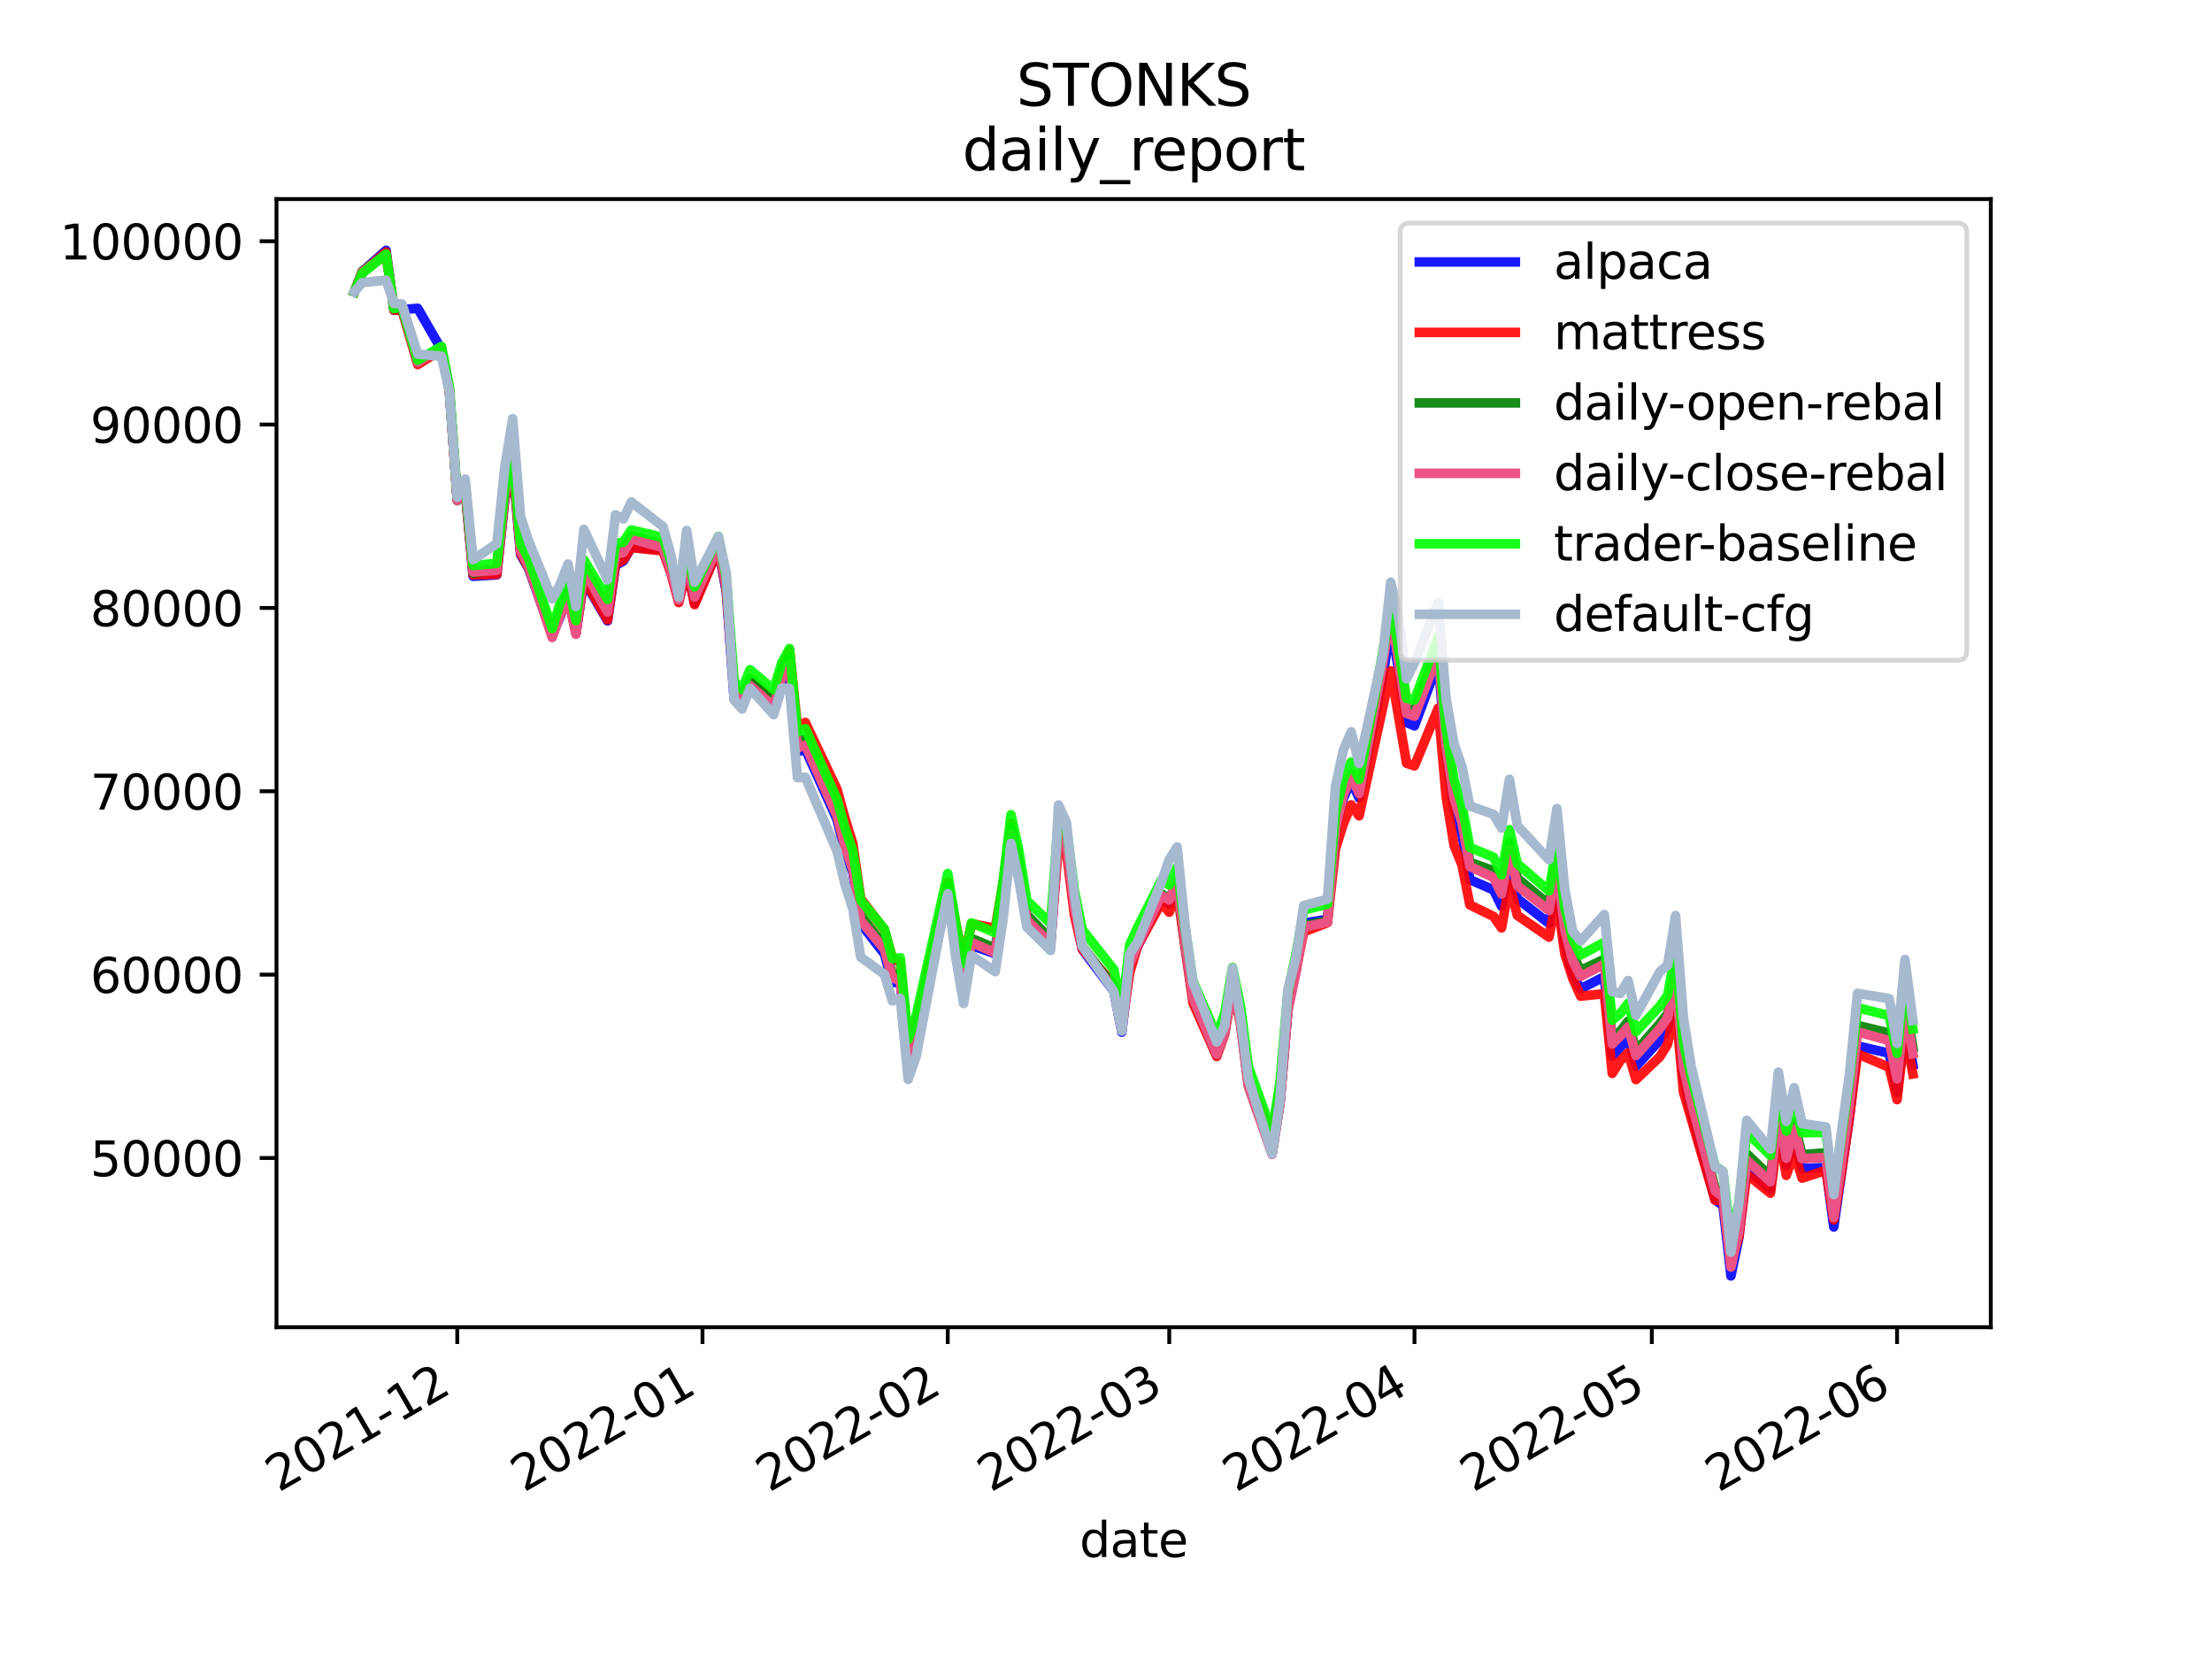 <?xml version="1.0" encoding="utf-8" standalone="no"?>
<!DOCTYPE svg PUBLIC "-//W3C//DTD SVG 1.1//EN"
  "http://www.w3.org/Graphics/SVG/1.1/DTD/svg11.dtd">
<svg height="345.6pt" version="1.1" viewBox="0 0 460.8 345.6" width="460.8pt" xmlns="http://www.w3.org/2000/svg" xmlns:xlink="http://www.w3.org/1999/xlink">
 <defs>
  <style type="text/css">*{stroke-linecap:butt;stroke-linejoin:round;}</style>
 </defs>
 <g id="figure_1">
  <g id="patch_1">
   <path d="M 0 345.6 
L 460.8 345.6 
L 460.8 0 
L 0 0 
z
" style="fill:#ffffff;"/>
  </g>
  <g id="axes_1">
   <g id="patch_2">
    <path d="M 57.6 276.48 
L 414.72 276.48 
L 414.72 41.472 
L 57.6 41.472 
z
" style="fill:#ffffff;"/>
   </g>
   <g id="matplotlib.axis_1">
    <g id="xtick_1">
     <g id="line2d_1">
      <defs>
       <path d="M 0 0 
L 0 3.5 
" id="mf7861bdcb6" style="stroke:#000000;stroke-width:0.8;"/>
      </defs>
      <g>
       <use style="stroke:#000000;stroke-width:0.8;" x="95.257" xlink:href="#mf7861bdcb6" y="276.48"/>
      </g>
     </g>
     <g id="text_1">
      <!-- 2021-12 -->
      <g transform="translate(58.032 310.952)rotate(-30)scale(0.1 -0.1)">
       <defs>
        <path d="M 1228 531 
L 3431 531 
L 3431 0 
L 469 0 
L 469 531 
Q 828 903 1448 1529 
Q 2069 2156 2228 2338 
Q 2531 2678 2651 2914 
Q 2772 3150 2772 3378 
Q 2772 3750 2511 3984 
Q 2250 4219 1831 4219 
Q 1534 4219 1204 4116 
Q 875 4013 500 3803 
L 500 4441 
Q 881 4594 1212 4672 
Q 1544 4750 1819 4750 
Q 2544 4750 2975 4387 
Q 3406 4025 3406 3419 
Q 3406 3131 3298 2873 
Q 3191 2616 2906 2266 
Q 2828 2175 2409 1742 
Q 1991 1309 1228 531 
z
" id="DejaVuSans-32" transform="scale(0.016)"/>
        <path d="M 2034 4250 
Q 1547 4250 1301 3770 
Q 1056 3291 1056 2328 
Q 1056 1369 1301 889 
Q 1547 409 2034 409 
Q 2525 409 2770 889 
Q 3016 1369 3016 2328 
Q 3016 3291 2770 3770 
Q 2525 4250 2034 4250 
z
M 2034 4750 
Q 2819 4750 3233 4129 
Q 3647 3509 3647 2328 
Q 3647 1150 3233 529 
Q 2819 -91 2034 -91 
Q 1250 -91 836 529 
Q 422 1150 422 2328 
Q 422 3509 836 4129 
Q 1250 4750 2034 4750 
z
" id="DejaVuSans-30" transform="scale(0.016)"/>
        <path d="M 794 531 
L 1825 531 
L 1825 4091 
L 703 3866 
L 703 4441 
L 1819 4666 
L 2450 4666 
L 2450 531 
L 3481 531 
L 3481 0 
L 794 0 
L 794 531 
z
" id="DejaVuSans-31" transform="scale(0.016)"/>
        <path d="M 313 2009 
L 1997 2009 
L 1997 1497 
L 313 1497 
L 313 2009 
z
" id="DejaVuSans-2d" transform="scale(0.016)"/>
       </defs>
       <use xlink:href="#DejaVuSans-32"/>
       <use x="63.623" xlink:href="#DejaVuSans-30"/>
       <use x="127.246" xlink:href="#DejaVuSans-32"/>
       <use x="190.869" xlink:href="#DejaVuSans-31"/>
       <use x="254.492" xlink:href="#DejaVuSans-2d"/>
       <use x="290.576" xlink:href="#DejaVuSans-31"/>
       <use x="354.199" xlink:href="#DejaVuSans-32"/>
      </g>
     </g>
    </g>
    <g id="xtick_2">
     <g id="line2d_2">
      <g>
       <use style="stroke:#000000;stroke-width:0.8;" x="146.344" xlink:href="#mf7861bdcb6" y="276.48"/>
      </g>
     </g>
     <g id="text_2">
      <!-- 2022-01 -->
      <g transform="translate(109.12 310.952)rotate(-30)scale(0.1 -0.1)">
       <use xlink:href="#DejaVuSans-32"/>
       <use x="63.623" xlink:href="#DejaVuSans-30"/>
       <use x="127.246" xlink:href="#DejaVuSans-32"/>
       <use x="190.869" xlink:href="#DejaVuSans-32"/>
       <use x="254.492" xlink:href="#DejaVuSans-2d"/>
       <use x="290.576" xlink:href="#DejaVuSans-30"/>
       <use x="354.199" xlink:href="#DejaVuSans-31"/>
      </g>
     </g>
    </g>
    <g id="xtick_3">
     <g id="line2d_3">
      <g>
       <use style="stroke:#000000;stroke-width:0.8;" x="197.432" xlink:href="#mf7861bdcb6" y="276.48"/>
      </g>
     </g>
     <g id="text_3">
      <!-- 2022-02 -->
      <g transform="translate(160.207 310.952)rotate(-30)scale(0.1 -0.1)">
       <use xlink:href="#DejaVuSans-32"/>
       <use x="63.623" xlink:href="#DejaVuSans-30"/>
       <use x="127.246" xlink:href="#DejaVuSans-32"/>
       <use x="190.869" xlink:href="#DejaVuSans-32"/>
       <use x="254.492" xlink:href="#DejaVuSans-2d"/>
       <use x="290.576" xlink:href="#DejaVuSans-30"/>
       <use x="354.199" xlink:href="#DejaVuSans-32"/>
      </g>
     </g>
    </g>
    <g id="xtick_4">
     <g id="line2d_4">
      <g>
       <use style="stroke:#000000;stroke-width:0.8;" x="243.576" xlink:href="#mf7861bdcb6" y="276.48"/>
      </g>
     </g>
     <g id="text_4">
      <!-- 2022-03 -->
      <g transform="translate(206.351 310.952)rotate(-30)scale(0.1 -0.1)">
       <defs>
        <path d="M 2597 2516 
Q 3050 2419 3304 2112 
Q 3559 1806 3559 1356 
Q 3559 666 3084 287 
Q 2609 -91 1734 -91 
Q 1441 -91 1130 -33 
Q 819 25 488 141 
L 488 750 
Q 750 597 1062 519 
Q 1375 441 1716 441 
Q 2309 441 2620 675 
Q 2931 909 2931 1356 
Q 2931 1769 2642 2001 
Q 2353 2234 1838 2234 
L 1294 2234 
L 1294 2753 
L 1863 2753 
Q 2328 2753 2575 2939 
Q 2822 3125 2822 3475 
Q 2822 3834 2567 4026 
Q 2313 4219 1838 4219 
Q 1578 4219 1281 4162 
Q 984 4106 628 3988 
L 628 4550 
Q 988 4650 1302 4700 
Q 1616 4750 1894 4750 
Q 2613 4750 3031 4423 
Q 3450 4097 3450 3541 
Q 3450 3153 3228 2886 
Q 3006 2619 2597 2516 
z
" id="DejaVuSans-33" transform="scale(0.016)"/>
       </defs>
       <use xlink:href="#DejaVuSans-32"/>
       <use x="63.623" xlink:href="#DejaVuSans-30"/>
       <use x="127.246" xlink:href="#DejaVuSans-32"/>
       <use x="190.869" xlink:href="#DejaVuSans-32"/>
       <use x="254.492" xlink:href="#DejaVuSans-2d"/>
       <use x="290.576" xlink:href="#DejaVuSans-30"/>
       <use x="354.199" xlink:href="#DejaVuSans-33"/>
      </g>
     </g>
    </g>
    <g id="xtick_5">
     <g id="line2d_5">
      <g>
       <use style="stroke:#000000;stroke-width:0.8;" x="294.664" xlink:href="#mf7861bdcb6" y="276.48"/>
      </g>
     </g>
     <g id="text_5">
      <!-- 2022-04 -->
      <g transform="translate(257.439 310.952)rotate(-30)scale(0.1 -0.1)">
       <defs>
        <path d="M 2419 4116 
L 825 1625 
L 2419 1625 
L 2419 4116 
z
M 2253 4666 
L 3047 4666 
L 3047 1625 
L 3713 1625 
L 3713 1100 
L 3047 1100 
L 3047 0 
L 2419 0 
L 2419 1100 
L 313 1100 
L 313 1709 
L 2253 4666 
z
" id="DejaVuSans-34" transform="scale(0.016)"/>
       </defs>
       <use xlink:href="#DejaVuSans-32"/>
       <use x="63.623" xlink:href="#DejaVuSans-30"/>
       <use x="127.246" xlink:href="#DejaVuSans-32"/>
       <use x="190.869" xlink:href="#DejaVuSans-32"/>
       <use x="254.492" xlink:href="#DejaVuSans-2d"/>
       <use x="290.576" xlink:href="#DejaVuSans-30"/>
       <use x="354.199" xlink:href="#DejaVuSans-34"/>
      </g>
     </g>
    </g>
    <g id="xtick_6">
     <g id="line2d_6">
      <g>
       <use style="stroke:#000000;stroke-width:0.8;" x="344.104" xlink:href="#mf7861bdcb6" y="276.48"/>
      </g>
     </g>
     <g id="text_6">
      <!-- 2022-05 -->
      <g transform="translate(306.879 310.952)rotate(-30)scale(0.1 -0.1)">
       <defs>
        <path d="M 691 4666 
L 3169 4666 
L 3169 4134 
L 1269 4134 
L 1269 2991 
Q 1406 3038 1543 3061 
Q 1681 3084 1819 3084 
Q 2600 3084 3056 2656 
Q 3513 2228 3513 1497 
Q 3513 744 3044 326 
Q 2575 -91 1722 -91 
Q 1428 -91 1123 -41 
Q 819 9 494 109 
L 494 744 
Q 775 591 1075 516 
Q 1375 441 1709 441 
Q 2250 441 2565 725 
Q 2881 1009 2881 1497 
Q 2881 1984 2565 2268 
Q 2250 2553 1709 2553 
Q 1456 2553 1204 2497 
Q 953 2441 691 2322 
L 691 4666 
z
" id="DejaVuSans-35" transform="scale(0.016)"/>
       </defs>
       <use xlink:href="#DejaVuSans-32"/>
       <use x="63.623" xlink:href="#DejaVuSans-30"/>
       <use x="127.246" xlink:href="#DejaVuSans-32"/>
       <use x="190.869" xlink:href="#DejaVuSans-32"/>
       <use x="254.492" xlink:href="#DejaVuSans-2d"/>
       <use x="290.576" xlink:href="#DejaVuSans-30"/>
       <use x="354.199" xlink:href="#DejaVuSans-35"/>
      </g>
     </g>
    </g>
    <g id="xtick_7">
     <g id="line2d_7">
      <g>
       <use style="stroke:#000000;stroke-width:0.8;" x="395.191" xlink:href="#mf7861bdcb6" y="276.48"/>
      </g>
     </g>
     <g id="text_7">
      <!-- 2022-06 -->
      <g transform="translate(357.966 310.952)rotate(-30)scale(0.1 -0.1)">
       <defs>
        <path d="M 2113 2584 
Q 1688 2584 1439 2293 
Q 1191 2003 1191 1497 
Q 1191 994 1439 701 
Q 1688 409 2113 409 
Q 2538 409 2786 701 
Q 3034 994 3034 1497 
Q 3034 2003 2786 2293 
Q 2538 2584 2113 2584 
z
M 3366 4563 
L 3366 3988 
Q 3128 4100 2886 4159 
Q 2644 4219 2406 4219 
Q 1781 4219 1451 3797 
Q 1122 3375 1075 2522 
Q 1259 2794 1537 2939 
Q 1816 3084 2150 3084 
Q 2853 3084 3261 2657 
Q 3669 2231 3669 1497 
Q 3669 778 3244 343 
Q 2819 -91 2113 -91 
Q 1303 -91 875 529 
Q 447 1150 447 2328 
Q 447 3434 972 4092 
Q 1497 4750 2381 4750 
Q 2619 4750 2861 4703 
Q 3103 4656 3366 4563 
z
" id="DejaVuSans-36" transform="scale(0.016)"/>
       </defs>
       <use xlink:href="#DejaVuSans-32"/>
       <use x="63.623" xlink:href="#DejaVuSans-30"/>
       <use x="127.246" xlink:href="#DejaVuSans-32"/>
       <use x="190.869" xlink:href="#DejaVuSans-32"/>
       <use x="254.492" xlink:href="#DejaVuSans-2d"/>
       <use x="290.576" xlink:href="#DejaVuSans-30"/>
       <use x="354.199" xlink:href="#DejaVuSans-36"/>
      </g>
     </g>
    </g>
    <g id="text_8">
     <!-- date -->
     <g transform="translate(224.885 324.351)scale(0.1 -0.1)">
      <defs>
       <path d="M 2906 2969 
L 2906 4863 
L 3481 4863 
L 3481 0 
L 2906 0 
L 2906 525 
Q 2725 213 2448 61 
Q 2172 -91 1784 -91 
Q 1150 -91 751 415 
Q 353 922 353 1747 
Q 353 2572 751 3078 
Q 1150 3584 1784 3584 
Q 2172 3584 2448 3432 
Q 2725 3281 2906 2969 
z
M 947 1747 
Q 947 1113 1208 752 
Q 1469 391 1925 391 
Q 2381 391 2643 752 
Q 2906 1113 2906 1747 
Q 2906 2381 2643 2742 
Q 2381 3103 1925 3103 
Q 1469 3103 1208 2742 
Q 947 2381 947 1747 
z
" id="DejaVuSans-64" transform="scale(0.016)"/>
       <path d="M 2194 1759 
Q 1497 1759 1228 1600 
Q 959 1441 959 1056 
Q 959 750 1161 570 
Q 1363 391 1709 391 
Q 2188 391 2477 730 
Q 2766 1069 2766 1631 
L 2766 1759 
L 2194 1759 
z
M 3341 1997 
L 3341 0 
L 2766 0 
L 2766 531 
Q 2569 213 2275 61 
Q 1981 -91 1556 -91 
Q 1019 -91 701 211 
Q 384 513 384 1019 
Q 384 1609 779 1909 
Q 1175 2209 1959 2209 
L 2766 2209 
L 2766 2266 
Q 2766 2663 2505 2880 
Q 2244 3097 1772 3097 
Q 1472 3097 1187 3025 
Q 903 2953 641 2809 
L 641 3341 
Q 956 3463 1253 3523 
Q 1550 3584 1831 3584 
Q 2591 3584 2966 3190 
Q 3341 2797 3341 1997 
z
" id="DejaVuSans-61" transform="scale(0.016)"/>
       <path d="M 1172 4494 
L 1172 3500 
L 2356 3500 
L 2356 3053 
L 1172 3053 
L 1172 1153 
Q 1172 725 1289 603 
Q 1406 481 1766 481 
L 2356 481 
L 2356 0 
L 1766 0 
Q 1100 0 847 248 
Q 594 497 594 1153 
L 594 3053 
L 172 3053 
L 172 3500 
L 594 3500 
L 594 4494 
L 1172 4494 
z
" id="DejaVuSans-74" transform="scale(0.016)"/>
       <path d="M 3597 1894 
L 3597 1613 
L 953 1613 
Q 991 1019 1311 708 
Q 1631 397 2203 397 
Q 2534 397 2845 478 
Q 3156 559 3463 722 
L 3463 178 
Q 3153 47 2828 -22 
Q 2503 -91 2169 -91 
Q 1331 -91 842 396 
Q 353 884 353 1716 
Q 353 2575 817 3079 
Q 1281 3584 2069 3584 
Q 2775 3584 3186 3129 
Q 3597 2675 3597 1894 
z
M 3022 2063 
Q 3016 2534 2758 2815 
Q 2500 3097 2075 3097 
Q 1594 3097 1305 2825 
Q 1016 2553 972 2059 
L 3022 2063 
z
" id="DejaVuSans-65" transform="scale(0.016)"/>
      </defs>
      <use xlink:href="#DejaVuSans-64"/>
      <use x="63.477" xlink:href="#DejaVuSans-61"/>
      <use x="124.756" xlink:href="#DejaVuSans-74"/>
      <use x="163.965" xlink:href="#DejaVuSans-65"/>
     </g>
    </g>
   </g>
   <g id="matplotlib.axis_2">
    <g id="ytick_1">
     <g id="line2d_8">
      <defs>
       <path d="M 0 0 
L -3.5 0 
" id="md0c42b09f0" style="stroke:#000000;stroke-width:0.8;"/>
      </defs>
      <g>
       <use style="stroke:#000000;stroke-width:0.8;" x="57.6" xlink:href="#md0c42b09f0" y="241.231"/>
      </g>
     </g>
     <g id="text_9">
      <!-- 50000 -->
      <g transform="translate(18.788 245.03)scale(0.1 -0.1)">
       <use xlink:href="#DejaVuSans-35"/>
       <use x="63.623" xlink:href="#DejaVuSans-30"/>
       <use x="127.246" xlink:href="#DejaVuSans-30"/>
       <use x="190.869" xlink:href="#DejaVuSans-30"/>
       <use x="254.492" xlink:href="#DejaVuSans-30"/>
      </g>
     </g>
    </g>
    <g id="ytick_2">
     <g id="line2d_9">
      <g>
       <use style="stroke:#000000;stroke-width:0.8;" x="57.6" xlink:href="#md0c42b09f0" y="203.035"/>
      </g>
     </g>
     <g id="text_10">
      <!-- 60000 -->
      <g transform="translate(18.788 206.834)scale(0.1 -0.1)">
       <use xlink:href="#DejaVuSans-36"/>
       <use x="63.623" xlink:href="#DejaVuSans-30"/>
       <use x="127.246" xlink:href="#DejaVuSans-30"/>
       <use x="190.869" xlink:href="#DejaVuSans-30"/>
       <use x="254.492" xlink:href="#DejaVuSans-30"/>
      </g>
     </g>
    </g>
    <g id="ytick_3">
     <g id="line2d_10">
      <g>
       <use style="stroke:#000000;stroke-width:0.8;" x="57.6" xlink:href="#md0c42b09f0" y="164.839"/>
      </g>
     </g>
     <g id="text_11">
      <!-- 70000 -->
      <g transform="translate(18.788 168.638)scale(0.1 -0.1)">
       <defs>
        <path d="M 525 4666 
L 3525 4666 
L 3525 4397 
L 1831 0 
L 1172 0 
L 2766 4134 
L 525 4134 
L 525 4666 
z
" id="DejaVuSans-37" transform="scale(0.016)"/>
       </defs>
       <use xlink:href="#DejaVuSans-37"/>
       <use x="63.623" xlink:href="#DejaVuSans-30"/>
       <use x="127.246" xlink:href="#DejaVuSans-30"/>
       <use x="190.869" xlink:href="#DejaVuSans-30"/>
       <use x="254.492" xlink:href="#DejaVuSans-30"/>
      </g>
     </g>
    </g>
    <g id="ytick_4">
     <g id="line2d_11">
      <g>
       <use style="stroke:#000000;stroke-width:0.8;" x="57.6" xlink:href="#md0c42b09f0" y="126.643"/>
      </g>
     </g>
     <g id="text_12">
      <!-- 80000 -->
      <g transform="translate(18.788 130.442)scale(0.1 -0.1)">
       <defs>
        <path d="M 2034 2216 
Q 1584 2216 1326 1975 
Q 1069 1734 1069 1313 
Q 1069 891 1326 650 
Q 1584 409 2034 409 
Q 2484 409 2743 651 
Q 3003 894 3003 1313 
Q 3003 1734 2745 1975 
Q 2488 2216 2034 2216 
z
M 1403 2484 
Q 997 2584 770 2862 
Q 544 3141 544 3541 
Q 544 4100 942 4425 
Q 1341 4750 2034 4750 
Q 2731 4750 3128 4425 
Q 3525 4100 3525 3541 
Q 3525 3141 3298 2862 
Q 3072 2584 2669 2484 
Q 3125 2378 3379 2068 
Q 3634 1759 3634 1313 
Q 3634 634 3220 271 
Q 2806 -91 2034 -91 
Q 1263 -91 848 271 
Q 434 634 434 1313 
Q 434 1759 690 2068 
Q 947 2378 1403 2484 
z
M 1172 3481 
Q 1172 3119 1398 2916 
Q 1625 2713 2034 2713 
Q 2441 2713 2670 2916 
Q 2900 3119 2900 3481 
Q 2900 3844 2670 4047 
Q 2441 4250 2034 4250 
Q 1625 4250 1398 4047 
Q 1172 3844 1172 3481 
z
" id="DejaVuSans-38" transform="scale(0.016)"/>
       </defs>
       <use xlink:href="#DejaVuSans-38"/>
       <use x="63.623" xlink:href="#DejaVuSans-30"/>
       <use x="127.246" xlink:href="#DejaVuSans-30"/>
       <use x="190.869" xlink:href="#DejaVuSans-30"/>
       <use x="254.492" xlink:href="#DejaVuSans-30"/>
      </g>
     </g>
    </g>
    <g id="ytick_5">
     <g id="line2d_12">
      <g>
       <use style="stroke:#000000;stroke-width:0.8;" x="57.6" xlink:href="#md0c42b09f0" y="88.447"/>
      </g>
     </g>
     <g id="text_13">
      <!-- 90000 -->
      <g transform="translate(18.788 92.246)scale(0.1 -0.1)">
       <defs>
        <path d="M 703 97 
L 703 672 
Q 941 559 1184 500 
Q 1428 441 1663 441 
Q 2288 441 2617 861 
Q 2947 1281 2994 2138 
Q 2813 1869 2534 1725 
Q 2256 1581 1919 1581 
Q 1219 1581 811 2004 
Q 403 2428 403 3163 
Q 403 3881 828 4315 
Q 1253 4750 1959 4750 
Q 2769 4750 3195 4129 
Q 3622 3509 3622 2328 
Q 3622 1225 3098 567 
Q 2575 -91 1691 -91 
Q 1453 -91 1209 -44 
Q 966 3 703 97 
z
M 1959 2075 
Q 2384 2075 2632 2365 
Q 2881 2656 2881 3163 
Q 2881 3666 2632 3958 
Q 2384 4250 1959 4250 
Q 1534 4250 1286 3958 
Q 1038 3666 1038 3163 
Q 1038 2656 1286 2365 
Q 1534 2075 1959 2075 
z
" id="DejaVuSans-39" transform="scale(0.016)"/>
       </defs>
       <use xlink:href="#DejaVuSans-39"/>
       <use x="63.623" xlink:href="#DejaVuSans-30"/>
       <use x="127.246" xlink:href="#DejaVuSans-30"/>
       <use x="190.869" xlink:href="#DejaVuSans-30"/>
       <use x="254.492" xlink:href="#DejaVuSans-30"/>
      </g>
     </g>
    </g>
    <g id="ytick_6">
     <g id="line2d_13">
      <g>
       <use style="stroke:#000000;stroke-width:0.8;" x="57.6" xlink:href="#md0c42b09f0" y="50.251"/>
      </g>
     </g>
     <g id="text_14">
      <!-- 100000 -->
      <g transform="translate(12.425 54.05)scale(0.1 -0.1)">
       <use xlink:href="#DejaVuSans-31"/>
       <use x="63.623" xlink:href="#DejaVuSans-30"/>
       <use x="127.246" xlink:href="#DejaVuSans-30"/>
       <use x="190.869" xlink:href="#DejaVuSans-30"/>
       <use x="254.492" xlink:href="#DejaVuSans-30"/>
       <use x="318.115" xlink:href="#DejaVuSans-30"/>
      </g>
     </g>
    </g>
   </g>
   <g id="line2d_14">
    <path clip-path="url(#p370dac5d85)" d="M 73.833 60.779 
L 75.481 56.556 
L 80.425 52.154 
L 82.073 64.629 
L 87.017 64.226 
L 91.961 72.798 
L 93.609 81.472 
L 95.257 104.042 
L 96.905 102.023 
L 98.553 120.051 
L 103.497 119.754 
L 105.145 104.033 
L 106.793 96.834 
L 108.441 115.535 
L 110.089 118.385 
L 115.033 132.338 
L 116.681 128.506 
L 118.329 123.948 
L 119.977 131.899 
L 121.625 120.896 
L 126.568 129.345 
L 128.216 117.791 
L 129.864 116.868 
L 131.512 114.024 
L 138.104 114.412 
L 139.752 119.05 
L 141.4 125.277 
L 143.048 118.065 
L 144.696 125.694 
L 149.64 114.315 
L 151.288 123.203 
L 152.936 145.572 
L 154.584 146.964 
L 156.232 143.6 
L 161.176 147.883 
L 162.824 142.346 
L 164.472 139.386 
L 166.12 156.642 
L 167.768 156.092 
L 174.36 170.73 
L 176.008 177.226 
L 177.656 181.774 
L 179.304 192.393 
L 184.248 198.748 
L 185.896 204.685 
L 187.544 204.595 
L 189.192 221.434 
L 190.84 216.834 
L 197.432 186.125 
L 199.08 196.901 
L 200.728 205.285 
L 202.376 196.966 
L 207.32 198.67 
L 208.968 188.004 
L 210.616 173.835 
L 212.264 181.819 
L 213.912 192.088 
L 218.856 197.02 
L 220.504 173.945 
L 222.152 175.917 
L 223.8 189.205 
L 225.448 197.759 
L 232.04 206.546 
L 233.688 215.017 
L 235.336 201.37 
L 236.984 197.164 
L 241.928 187.143 
L 243.576 188.353 
L 245.224 184.351 
L 246.872 197.004 
L 248.52 208.094 
L 253.464 219.737 
L 255.112 215.082 
L 256.76 205.618 
L 258.408 212.613 
L 260.056 225.861 
L 265 240.157 
L 266.648 229.602 
L 268.296 210.145 
L 269.944 201.671 
L 271.592 192.301 
L 276.536 191.489 
L 278.184 173.418 
L 279.832 166.33 
L 281.48 162.706 
L 283.128 166.238 
L 288.072 140.984 
L 289.72 130.234 
L 291.368 139.614 
L 293.016 150.512 
L 294.664 151.205 
L 299.608 137.925 
L 301.256 157.233 
L 302.904 168.733 
L 304.552 173.805 
L 306.2 183.252 
L 311.144 185.387 
L 312.792 188.798 
L 314.44 179.59 
L 316.088 187.204 
L 322.68 192.353 
L 324.328 183.263 
L 325.976 196.72 
L 327.624 202.976 
L 329.272 205.999 
L 334.216 203.443 
L 335.864 220.019 
L 337.512 218.168 
L 339.16 216.134 
L 340.808 222.131 
L 345.752 216.669 
L 347.4 214.368 
L 349.047 205.352 
L 350.695 224.525 
L 352.343 231.888 
L 357.287 249.958 
L 358.935 251.159 
L 360.583 265.798 
L 362.231 257.899 
L 363.879 243.376 
L 368.823 247.767 
L 370.471 233.357 
L 372.119 242.772 
L 373.767 237.273 
L 375.415 243.446 
L 380.359 243.199 
L 382.007 255.598 
L 385.303 232.515 
L 386.951 217.881 
L 393.543 219.412 
L 395.191 227.556 
L 396.839 212.571 
L 398.487 221.83 
L 398.487 221.83 
" style="fill:none;stroke:#0000ff;stroke-linecap:square;stroke-opacity:0.9;stroke-width:2;"/>
   </g>
   <g id="line2d_15">
    <path clip-path="url(#p370dac5d85)" d="M 73.833 60.779 
L 75.481 56.649 
L 80.425 52.515 
L 82.073 64.607 
L 83.721 64.566 
L 87.017 75.947 
L 91.961 72.825 
L 93.609 81.357 
L 95.257 103.847 
L 96.905 102.003 
L 98.553 119.768 
L 103.497 119.64 
L 105.145 103.948 
L 106.793 96.623 
L 108.441 115.241 
L 110.089 118.234 
L 115.033 131.703 
L 116.681 128.099 
L 118.329 123.91 
L 119.977 131.98 
L 121.625 120.569 
L 126.568 129.14 
L 128.216 117.528 
L 129.864 116.629 
L 131.512 114.068 
L 138.104 114.775 
L 139.752 119.404 
L 141.4 125.522 
L 143.048 118.082 
L 144.696 125.956 
L 149.64 114.32 
L 151.288 122.642 
L 152.936 143.149 
L 154.584 145.011 
L 156.232 141.948 
L 161.176 145.743 
L 162.824 139.59 
L 164.472 135.369 
L 166.12 151.496 
L 167.768 150.494 
L 174.36 164.41 
L 176.008 170.387 
L 177.656 175.725 
L 179.304 187.213 
L 184.248 193.717 
L 185.896 199.645 
L 187.544 200.428 
L 189.192 217.52 
L 190.84 212.946 
L 197.432 183.708 
L 199.08 192.272 
L 200.728 200.244 
L 202.376 192.406 
L 207.32 193.392 
L 208.968 183.928 
L 210.616 171.511 
L 212.264 179.749 
L 213.912 191.705 
L 218.856 196.302 
L 220.504 176.01 
L 222.152 177.396 
L 223.8 190.565 
L 225.448 197.728 
L 232.04 205.068 
L 233.688 213.856 
L 235.336 202.672 
L 236.984 197.052 
L 241.928 188.08 
L 243.576 190.026 
L 245.224 185.637 
L 248.52 208.931 
L 253.464 220.081 
L 255.112 215.498 
L 256.76 205.936 
L 258.408 212.692 
L 260.056 224.831 
L 265 236.531 
L 266.648 227.033 
L 268.296 209.095 
L 269.944 202.263 
L 271.592 194.108 
L 276.536 192.215 
L 278.184 176.923 
L 279.832 171.66 
L 281.48 167.664 
L 283.128 169.949 
L 289.72 139.738 
L 293.016 158.996 
L 294.664 159.542 
L 299.608 147.517 
L 301.256 165.979 
L 302.904 176.123 
L 304.552 180.185 
L 306.2 188.509 
L 311.144 190.91 
L 312.792 193.295 
L 314.44 184.154 
L 316.088 190.69 
L 322.68 195.218 
L 324.328 186.785 
L 325.976 198.707 
L 327.624 203.814 
L 329.272 207.516 
L 334.216 207.008 
L 335.864 223.603 
L 337.512 220.987 
L 339.16 219.325 
L 340.808 224.891 
L 345.752 220.169 
L 347.4 217.512 
L 349.047 209.416 
L 350.695 227.504 
L 357.287 250.02 
L 358.935 250.174 
L 360.583 262.796 
L 362.231 257.686 
L 363.879 244.591 
L 368.823 248.565 
L 370.471 235.501 
L 372.119 244.836 
L 373.767 240.157 
L 375.415 245.425 
L 380.359 243.813 
L 382.007 254.098 
L 383.655 243.952 
L 385.303 232.563 
L 386.951 219.523 
L 393.543 222.34 
L 395.191 229.072 
L 396.839 214.795 
L 398.487 223.724 
L 398.487 223.724 
" style="fill:none;stroke:#ff0000;stroke-linecap:square;stroke-opacity:0.9;stroke-width:2;"/>
   </g>
   <g id="line2d_16">
    <path clip-path="url(#p370dac5d85)" d="M 73.833 60.779 
L 75.481 56.472 
L 80.425 52.95 
L 82.073 64.249 
L 83.721 64.116 
L 87.017 75.404 
L 91.961 72.441 
L 93.609 80.966 
L 95.257 104.308 
L 96.905 101.534 
L 98.553 119.353 
L 103.497 118.515 
L 105.145 102.679 
L 106.793 95.6 
L 108.441 114.633 
L 110.089 117.89 
L 115.033 132.364 
L 116.681 127.32 
L 118.329 123.226 
L 119.977 130.969 
L 121.625 118.054 
L 126.568 126.533 
L 128.216 114.503 
L 129.864 114.265 
L 131.512 111.658 
L 138.104 113.411 
L 139.752 118.112 
L 141.4 124.212 
L 143.048 115.435 
L 144.696 123.674 
L 149.64 113.026 
L 151.288 121.694 
L 152.936 144.087 
L 154.584 145.769 
L 156.232 141.323 
L 161.176 145.873 
L 162.824 139.958 
L 164.472 136.859 
L 166.12 154.612 
L 167.768 154.006 
L 174.36 169.061 
L 176.008 175.336 
L 177.656 180.34 
L 179.304 190.646 
L 184.248 197.148 
L 185.896 202.994 
L 187.544 203.028 
L 189.192 220.197 
L 190.84 215.653 
L 197.432 184.759 
L 199.08 195.422 
L 200.728 203.924 
L 202.376 195.484 
L 207.32 197.552 
L 208.968 186.728 
L 210.616 172.393 
L 212.264 180.235 
L 213.912 190.54 
L 218.856 195.639 
L 220.504 173.048 
L 222.152 175.292 
L 223.8 188.325 
L 225.448 197.096 
L 232.04 205.694 
L 233.688 214.22 
L 235.336 200.468 
L 236.984 196.392 
L 241.928 186.164 
L 243.576 187.354 
L 245.224 183.612 
L 246.872 196.335 
L 248.52 207.689 
L 253.464 219.558 
L 255.112 215.053 
L 256.76 205.255 
L 258.408 213.201 
L 260.056 226.305 
L 265 240.058 
L 266.648 229.797 
L 268.296 210.089 
L 269.944 202.254 
L 271.592 192.83 
L 276.536 191.836 
L 278.184 172.458 
L 279.832 164.996 
L 281.48 161.298 
L 283.128 164.757 
L 288.072 137.51 
L 289.72 127.063 
L 291.368 136.955 
L 293.016 147.787 
L 294.664 147.997 
L 299.608 134.656 
L 301.256 154.383 
L 302.904 165.09 
L 304.552 170.141 
L 306.2 179.617 
L 311.144 181.404 
L 312.792 185.158 
L 314.44 175.555 
L 316.088 182.947 
L 322.68 188.425 
L 324.328 178.798 
L 325.976 192.539 
L 327.624 198.888 
L 329.272 202.159 
L 334.216 199.803 
L 335.864 216.485 
L 337.512 214.864 
L 339.16 212.759 
L 340.808 218.928 
L 345.752 213.259 
L 347.4 211.147 
L 349.047 201.974 
L 350.695 221.186 
L 352.343 228.749 
L 357.287 247.486 
L 358.935 248.628 
L 360.583 263.476 
L 362.231 255.383 
L 363.879 240.361 
L 368.823 245.102 
L 370.471 230.36 
L 372.119 240.25 
L 373.767 233.998 
L 375.415 240.532 
L 380.359 240.146 
L 382.007 252.684 
L 385.303 228.629 
L 386.951 213.607 
L 393.543 215.201 
L 395.191 223.398 
L 396.839 207.928 
L 398.487 218.214 
L 398.487 218.214 
" style="fill:none;stroke:#008000;stroke-linecap:square;stroke-opacity:0.9;stroke-width:2;"/>
   </g>
   <g id="line2d_17">
    <path clip-path="url(#p370dac5d85)" d="M 73.833 60.779 
L 75.481 56.644 
L 80.425 52.978 
L 82.073 64.203 
L 83.721 63.896 
L 87.017 75.484 
L 91.961 72.286 
L 93.609 81.26 
L 95.257 104.236 
L 96.905 101.505 
L 98.553 119.161 
L 103.497 118.802 
L 105.145 102.764 
L 106.793 95.534 
L 108.441 114.723 
L 110.089 117.896 
L 115.033 132.807 
L 116.681 128.208 
L 118.329 124.348 
L 119.977 132.122 
L 121.625 118.722 
L 126.568 127.511 
L 128.216 115.476 
L 129.864 115.083 
L 131.512 112.257 
L 138.104 114.064 
L 139.752 118.856 
L 141.4 125.036 
L 143.048 116.039 
L 144.696 124.359 
L 149.64 113.644 
L 151.288 122.103 
L 152.936 144.58 
L 154.584 146.264 
L 156.232 142.804 
L 161.176 147.146 
L 162.824 141.149 
L 164.472 138.279 
L 166.12 155.845 
L 167.768 155.209 
L 174.36 169.97 
L 176.008 176.281 
L 177.656 181.125 
L 179.304 191.74 
L 184.248 197.772 
L 185.896 203.717 
L 187.544 204.238 
L 189.192 221.329 
L 190.84 216.487 
L 197.432 185.966 
L 199.08 196.651 
L 200.728 205.108 
L 202.376 196.314 
L 207.32 198.498 
L 208.968 187.545 
L 210.616 173.607 
L 212.264 181.494 
L 213.912 191.66 
L 218.856 196.588 
L 220.504 173.667 
L 222.152 175.562 
L 223.8 189.029 
L 225.448 197.282 
L 232.04 206.229 
L 233.688 214.68 
L 235.336 200.852 
L 236.984 196.803 
L 241.928 186.516 
L 243.576 187.485 
L 245.224 183.666 
L 246.872 196.359 
L 248.52 207.877 
L 253.464 219.628 
L 255.112 215.174 
L 256.76 205.116 
L 258.408 213.221 
L 260.056 226.29 
L 265 240.472 
L 266.648 229.838 
L 268.296 210.508 
L 269.944 202.733 
L 271.592 193.066 
L 276.536 192.145 
L 278.184 172.635 
L 279.832 165.555 
L 281.48 161.729 
L 283.128 165.316 
L 288.072 137.967 
L 289.72 127.39 
L 293.016 148.611 
L 294.664 149.182 
L 299.608 136.083 
L 301.256 155.677 
L 302.904 166.263 
L 304.552 171.302 
L 306.2 180.497 
L 311.144 182.796 
L 312.792 186.23 
L 314.44 176.925 
L 316.088 184.501 
L 322.68 189.655 
L 324.328 179.946 
L 325.976 193.706 
L 327.624 200.089 
L 329.272 203.389 
L 334.216 200.841 
L 335.864 217.486 
L 337.512 215.855 
L 339.16 213.917 
L 340.808 219.88 
L 345.752 214.304 
L 347.4 211.985 
L 349.047 202.901 
L 350.695 222.295 
L 352.343 229.63 
L 357.287 248.039 
L 358.935 249.361 
L 360.583 263.954 
L 362.231 256.402 
L 363.879 241.693 
L 368.823 246.188 
L 370.471 231.381 
L 372.119 241.256 
L 373.767 235.132 
L 375.415 241.367 
L 380.359 241.135 
L 382.007 253.628 
L 385.303 229.811 
L 386.951 214.942 
L 393.543 216.771 
L 395.191 224.761 
L 396.839 209.506 
L 398.487 219.518 
L 398.487 219.518 
" style="fill:none;stroke:#ec5283;stroke-linecap:square;stroke-width:2;"/>
   </g>
   <g id="line2d_18">
    <path clip-path="url(#p370dac5d85)" d="M 73.833 60.779 
L 75.481 56.944 
L 80.425 52.944 
L 82.073 64.314 
L 83.721 63.774 
L 87.017 75.037 
L 91.961 72.158 
L 93.609 80.575 
L 95.257 103.113 
L 96.905 100.605 
L 98.553 117.81 
L 103.497 117.334 
L 105.145 101.876 
L 106.793 94.622 
L 108.441 113.25 
L 110.089 116.274 
L 115.033 130.914 
L 116.681 125.712 
L 118.329 121.647 
L 119.977 129.283 
L 121.625 116.595 
L 126.568 124.854 
L 128.216 113.183 
L 129.864 112.94 
L 131.512 110.408 
L 138.104 111.947 
L 139.752 116.824 
L 141.4 122.717 
L 143.048 113.908 
L 144.696 122.27 
L 149.64 111.74 
L 151.288 120.068 
L 152.936 141.959 
L 154.584 143.614 
L 156.232 139.52 
L 161.176 143.66 
L 162.824 138.15 
L 164.472 135.11 
L 166.12 152.506 
L 167.768 151.789 
L 174.36 166.448 
L 176.008 172.426 
L 177.656 177.227 
L 179.304 187.537 
L 184.248 193.529 
L 185.896 199.666 
L 187.544 199.525 
L 189.192 216.537 
L 190.84 211.606 
L 197.432 181.975 
L 199.08 192.107 
L 200.728 200.694 
L 202.376 192.242 
L 207.32 194.293 
L 208.968 183.503 
L 210.616 169.73 
L 212.264 177.296 
L 213.912 187.606 
L 218.856 192.374 
L 220.504 170.348 
L 222.152 172.19 
L 223.8 185.375 
L 225.448 193.621 
L 232.04 202.003 
L 233.688 210.357 
L 235.336 196.784 
L 236.984 193.211 
L 241.928 183.343 
L 243.576 184.361 
L 245.224 180.642 
L 246.872 193.189 
L 248.52 204.409 
L 253.464 215.685 
L 255.112 211.138 
L 256.76 201.539 
L 258.408 209.539 
L 260.056 222.153 
L 265 235.848 
L 266.648 225.406 
L 268.296 206.491 
L 269.944 198.933 
L 271.592 189.581 
L 276.536 188.332 
L 278.184 169.551 
L 279.832 162.357 
L 281.48 158.751 
L 283.128 162.372 
L 288.072 135.852 
L 289.72 125.42 
L 291.368 135.118 
L 293.016 145.492 
L 294.664 145.822 
L 299.608 132.668 
L 301.256 152.029 
L 302.904 162.336 
L 304.552 167.699 
L 306.2 176.54 
L 311.144 178.572 
L 312.792 182.248 
L 314.44 172.838 
L 316.088 179.922 
L 322.68 185.598 
L 324.328 176.05 
L 325.976 189.103 
L 327.624 195.676 
L 329.272 198.942 
L 334.216 196.307 
L 335.864 212.503 
L 337.512 211.15 
L 339.16 209.029 
L 340.808 214.905 
L 345.752 209.645 
L 347.4 207.316 
L 349.047 198.407 
L 350.695 217.204 
L 352.343 224.417 
L 357.287 242.893 
L 358.935 244.101 
L 360.583 258.372 
L 362.231 250.591 
L 363.879 235.896 
L 368.823 240.688 
L 370.471 226.267 
L 372.119 235.624 
L 373.767 229.829 
L 375.415 235.98 
L 380.359 235.889 
L 382.007 248.044 
L 385.303 224.508 
L 386.951 209.919 
L 393.543 211.578 
L 395.191 219.455 
L 396.839 204.11 
L 398.487 214.372 
L 398.487 214.372 
" style="fill:none;stroke:#00ff00;stroke-linecap:square;stroke-opacity:0.9;stroke-width:2;"/>
   </g>
   <g id="line2d_19">
    <path clip-path="url(#p370dac5d85)" d="M 73.833 60.779 
L 75.481 58.867 
L 80.425 58.362 
L 82.073 63.229 
L 83.721 63.322 
L 87.017 73.764 
L 91.961 74.225 
L 93.609 81.462 
L 95.257 103.578 
L 96.905 99.79 
L 98.553 116.591 
L 103.497 113.251 
L 105.145 97.357 
L 106.793 87.22 
L 108.441 107.599 
L 110.089 112.6 
L 115.033 124.74 
L 116.681 121.736 
L 118.329 117.505 
L 119.977 126.343 
L 121.625 110.279 
L 126.568 120.777 
L 128.216 107.245 
L 129.864 108.103 
L 131.512 104.569 
L 138.104 109.669 
L 139.752 115.564 
L 141.4 124.418 
L 143.048 110.501 
L 144.696 121.282 
L 149.64 111.774 
L 151.288 119.35 
L 152.936 145.82 
L 154.584 147.699 
L 156.232 143.395 
L 161.176 148.868 
L 162.824 143.361 
L 164.472 143.392 
L 166.12 161.997 
L 167.768 161.933 
L 174.36 177.278 
L 176.008 184.182 
L 177.656 189.374 
L 179.304 199.382 
L 184.248 202.989 
L 185.896 208.499 
L 187.544 207.978 
L 189.192 224.85 
L 190.84 220.108 
L 195.784 194.155 
L 197.432 186.2 
L 199.08 199.331 
L 200.728 209.054 
L 202.376 199.03 
L 207.32 202.415 
L 208.968 191.46 
L 210.616 175.7 
L 212.264 183.462 
L 213.912 193.115 
L 218.856 197.993 
L 220.504 167.69 
L 222.152 171.318 
L 223.8 186.328 
L 225.448 197.087 
L 232.04 206.57 
L 233.688 214.77 
L 235.336 198.702 
L 236.984 196.222 
L 241.928 183.76 
L 243.576 179.034 
L 245.224 176.436 
L 246.872 192.716 
L 248.52 204.656 
L 253.464 217.068 
L 255.112 213.685 
L 256.76 201.683 
L 258.408 211.906 
L 260.056 224.639 
L 265 240.378 
L 266.648 229.01 
L 268.296 206.05 
L 269.944 199.618 
L 271.592 188.655 
L 276.536 187.3 
L 278.184 163.95 
L 279.832 156.29 
L 281.48 152.455 
L 283.128 159.082 
L 288.072 136.412 
L 289.72 121.272 
L 291.368 128.472 
L 293.016 141.418 
L 294.664 138.058 
L 299.608 125.545 
L 301.256 145.605 
L 302.904 154.956 
L 304.552 159.681 
L 306.2 167.893 
L 311.144 169.648 
L 312.792 172.499 
L 314.44 162.351 
L 316.088 171.995 
L 322.68 179.096 
L 324.328 168.44 
L 325.976 185.27 
L 327.624 194.011 
L 329.272 196.001 
L 334.216 190.513 
L 335.864 206.574 
L 337.512 206.978 
L 339.16 204.254 
L 340.808 211.504 
L 345.752 202.447 
L 347.4 201.06 
L 349.047 190.721 
L 350.695 212.109 
L 352.343 222.302 
L 357.287 243.091 
L 358.935 243.977 
L 360.583 260.82 
L 362.231 250.588 
L 363.879 233.372 
L 368.823 239.371 
L 370.471 223.346 
L 372.119 233.599 
L 373.767 226.582 
L 375.415 234.059 
L 380.359 234.758 
L 382.007 248.852 
L 383.655 235.395 
L 385.303 223.503 
L 386.951 206.936 
L 393.543 208.017 
L 395.191 217.386 
L 396.839 199.89 
L 398.487 212.555 
L 398.487 212.555 
" style="fill:none;stroke:#a5b9cf;stroke-linecap:square;stroke-width:2;"/>
   </g>
   <g id="patch_3">
    <path d="M 57.6 276.48 
L 57.6 41.472 
" style="fill:none;stroke:#000000;stroke-linecap:square;stroke-linejoin:miter;stroke-width:0.8;"/>
   </g>
   <g id="patch_4">
    <path d="M 414.72 276.48 
L 414.72 41.472 
" style="fill:none;stroke:#000000;stroke-linecap:square;stroke-linejoin:miter;stroke-width:0.8;"/>
   </g>
   <g id="patch_5">
    <path d="M 57.6 276.48 
L 414.72 276.48 
" style="fill:none;stroke:#000000;stroke-linecap:square;stroke-linejoin:miter;stroke-width:0.8;"/>
   </g>
   <g id="patch_6">
    <path d="M 57.6 41.472 
L 414.72 41.472 
" style="fill:none;stroke:#000000;stroke-linecap:square;stroke-linejoin:miter;stroke-width:0.8;"/>
   </g>
   <g id="text_15">
    <!-- STONKS -->
    <g transform="translate(211.731 22.035)scale(0.12 -0.12)">
     <defs>
      <path d="M 3425 4513 
L 3425 3897 
Q 3066 4069 2747 4153 
Q 2428 4238 2131 4238 
Q 1616 4238 1336 4038 
Q 1056 3838 1056 3469 
Q 1056 3159 1242 3001 
Q 1428 2844 1947 2747 
L 2328 2669 
Q 3034 2534 3370 2195 
Q 3706 1856 3706 1288 
Q 3706 609 3251 259 
Q 2797 -91 1919 -91 
Q 1588 -91 1214 -16 
Q 841 59 441 206 
L 441 856 
Q 825 641 1194 531 
Q 1563 422 1919 422 
Q 2459 422 2753 634 
Q 3047 847 3047 1241 
Q 3047 1584 2836 1778 
Q 2625 1972 2144 2069 
L 1759 2144 
Q 1053 2284 737 2584 
Q 422 2884 422 3419 
Q 422 4038 858 4394 
Q 1294 4750 2059 4750 
Q 2388 4750 2728 4690 
Q 3069 4631 3425 4513 
z
" id="DejaVuSans-53" transform="scale(0.016)"/>
      <path d="M -19 4666 
L 3928 4666 
L 3928 4134 
L 2272 4134 
L 2272 0 
L 1638 0 
L 1638 4134 
L -19 4134 
L -19 4666 
z
" id="DejaVuSans-54" transform="scale(0.016)"/>
      <path d="M 2522 4238 
Q 1834 4238 1429 3725 
Q 1025 3213 1025 2328 
Q 1025 1447 1429 934 
Q 1834 422 2522 422 
Q 3209 422 3611 934 
Q 4013 1447 4013 2328 
Q 4013 3213 3611 3725 
Q 3209 4238 2522 4238 
z
M 2522 4750 
Q 3503 4750 4090 4092 
Q 4678 3434 4678 2328 
Q 4678 1225 4090 567 
Q 3503 -91 2522 -91 
Q 1538 -91 948 565 
Q 359 1222 359 2328 
Q 359 3434 948 4092 
Q 1538 4750 2522 4750 
z
" id="DejaVuSans-4f" transform="scale(0.016)"/>
      <path d="M 628 4666 
L 1478 4666 
L 3547 763 
L 3547 4666 
L 4159 4666 
L 4159 0 
L 3309 0 
L 1241 3903 
L 1241 0 
L 628 0 
L 628 4666 
z
" id="DejaVuSans-4e" transform="scale(0.016)"/>
      <path d="M 628 4666 
L 1259 4666 
L 1259 2694 
L 3353 4666 
L 4166 4666 
L 1850 2491 
L 4331 0 
L 3500 0 
L 1259 2247 
L 1259 0 
L 628 0 
L 628 4666 
z
" id="DejaVuSans-4b" transform="scale(0.016)"/>
     </defs>
     <use xlink:href="#DejaVuSans-53"/>
     <use x="63.477" xlink:href="#DejaVuSans-54"/>
     <use x="124.561" xlink:href="#DejaVuSans-4f"/>
     <use x="203.271" xlink:href="#DejaVuSans-4e"/>
     <use x="278.076" xlink:href="#DejaVuSans-4b"/>
     <use x="343.652" xlink:href="#DejaVuSans-53"/>
    </g>
    <!-- daily_report -->
    <g transform="translate(200.467 35.472)scale(0.12 -0.12)">
     <defs>
      <path d="M 603 3500 
L 1178 3500 
L 1178 0 
L 603 0 
L 603 3500 
z
M 603 4863 
L 1178 4863 
L 1178 4134 
L 603 4134 
L 603 4863 
z
" id="DejaVuSans-69" transform="scale(0.016)"/>
      <path d="M 603 4863 
L 1178 4863 
L 1178 0 
L 603 0 
L 603 4863 
z
" id="DejaVuSans-6c" transform="scale(0.016)"/>
      <path d="M 2059 -325 
Q 1816 -950 1584 -1140 
Q 1353 -1331 966 -1331 
L 506 -1331 
L 506 -850 
L 844 -850 
Q 1081 -850 1212 -737 
Q 1344 -625 1503 -206 
L 1606 56 
L 191 3500 
L 800 3500 
L 1894 763 
L 2988 3500 
L 3597 3500 
L 2059 -325 
z
" id="DejaVuSans-79" transform="scale(0.016)"/>
      <path d="M 3263 -1063 
L 3263 -1509 
L -63 -1509 
L -63 -1063 
L 3263 -1063 
z
" id="DejaVuSans-5f" transform="scale(0.016)"/>
      <path d="M 2631 2963 
Q 2534 3019 2420 3045 
Q 2306 3072 2169 3072 
Q 1681 3072 1420 2755 
Q 1159 2438 1159 1844 
L 1159 0 
L 581 0 
L 581 3500 
L 1159 3500 
L 1159 2956 
Q 1341 3275 1631 3429 
Q 1922 3584 2338 3584 
Q 2397 3584 2469 3576 
Q 2541 3569 2628 3553 
L 2631 2963 
z
" id="DejaVuSans-72" transform="scale(0.016)"/>
      <path d="M 1159 525 
L 1159 -1331 
L 581 -1331 
L 581 3500 
L 1159 3500 
L 1159 2969 
Q 1341 3281 1617 3432 
Q 1894 3584 2278 3584 
Q 2916 3584 3314 3078 
Q 3713 2572 3713 1747 
Q 3713 922 3314 415 
Q 2916 -91 2278 -91 
Q 1894 -91 1617 61 
Q 1341 213 1159 525 
z
M 3116 1747 
Q 3116 2381 2855 2742 
Q 2594 3103 2138 3103 
Q 1681 3103 1420 2742 
Q 1159 2381 1159 1747 
Q 1159 1113 1420 752 
Q 1681 391 2138 391 
Q 2594 391 2855 752 
Q 3116 1113 3116 1747 
z
" id="DejaVuSans-70" transform="scale(0.016)"/>
      <path d="M 1959 3097 
Q 1497 3097 1228 2736 
Q 959 2375 959 1747 
Q 959 1119 1226 758 
Q 1494 397 1959 397 
Q 2419 397 2687 759 
Q 2956 1122 2956 1747 
Q 2956 2369 2687 2733 
Q 2419 3097 1959 3097 
z
M 1959 3584 
Q 2709 3584 3137 3096 
Q 3566 2609 3566 1747 
Q 3566 888 3137 398 
Q 2709 -91 1959 -91 
Q 1206 -91 779 398 
Q 353 888 353 1747 
Q 353 2609 779 3096 
Q 1206 3584 1959 3584 
z
" id="DejaVuSans-6f" transform="scale(0.016)"/>
     </defs>
     <use xlink:href="#DejaVuSans-64"/>
     <use x="63.477" xlink:href="#DejaVuSans-61"/>
     <use x="124.756" xlink:href="#DejaVuSans-69"/>
     <use x="152.539" xlink:href="#DejaVuSans-6c"/>
     <use x="180.322" xlink:href="#DejaVuSans-79"/>
     <use x="239.502" xlink:href="#DejaVuSans-5f"/>
     <use x="289.502" xlink:href="#DejaVuSans-72"/>
     <use x="328.365" xlink:href="#DejaVuSans-65"/>
     <use x="389.889" xlink:href="#DejaVuSans-70"/>
     <use x="453.365" xlink:href="#DejaVuSans-6f"/>
     <use x="514.547" xlink:href="#DejaVuSans-72"/>
     <use x="555.66" xlink:href="#DejaVuSans-74"/>
    </g>
   </g>
   <g id="legend_1">
    <g id="patch_7">
     <path d="M 293.676 137.541 
L 407.72 137.541 
Q 409.72 137.541 409.72 135.541 
L 409.72 48.472 
Q 409.72 46.472 407.72 46.472 
L 293.676 46.472 
Q 291.676 46.472 291.676 48.472 
L 291.676 135.541 
Q 291.676 137.541 293.676 137.541 
z
" style="fill:#ffffff;opacity:0.8;stroke:#cccccc;stroke-linejoin:miter;"/>
    </g>
    <g id="line2d_20">
     <path d="M 295.676 54.57 
L 315.676 54.57 
" style="fill:none;stroke:#0000ff;stroke-linecap:square;stroke-opacity:0.9;stroke-width:2;"/>
    </g>
    <g id="line2d_21"/>
    <g id="text_16">
     <!-- alpaca -->
     <g transform="translate(323.676 58.07)scale(0.1 -0.1)">
      <defs>
       <path d="M 3122 3366 
L 3122 2828 
Q 2878 2963 2633 3030 
Q 2388 3097 2138 3097 
Q 1578 3097 1268 2742 
Q 959 2388 959 1747 
Q 959 1106 1268 751 
Q 1578 397 2138 397 
Q 2388 397 2633 464 
Q 2878 531 3122 666 
L 3122 134 
Q 2881 22 2623 -34 
Q 2366 -91 2075 -91 
Q 1284 -91 818 406 
Q 353 903 353 1747 
Q 353 2603 823 3093 
Q 1294 3584 2113 3584 
Q 2378 3584 2631 3529 
Q 2884 3475 3122 3366 
z
" id="DejaVuSans-63" transform="scale(0.016)"/>
      </defs>
      <use xlink:href="#DejaVuSans-61"/>
      <use x="61.279" xlink:href="#DejaVuSans-6c"/>
      <use x="89.062" xlink:href="#DejaVuSans-70"/>
      <use x="152.539" xlink:href="#DejaVuSans-61"/>
      <use x="213.818" xlink:href="#DejaVuSans-63"/>
      <use x="268.799" xlink:href="#DejaVuSans-61"/>
     </g>
    </g>
    <g id="line2d_22">
     <path d="M 295.676 69.249 
L 315.676 69.249 
" style="fill:none;stroke:#ff0000;stroke-linecap:square;stroke-opacity:0.9;stroke-width:2;"/>
    </g>
    <g id="line2d_23"/>
    <g id="text_17">
     <!-- mattress -->
     <g transform="translate(323.676 72.749)scale(0.1 -0.1)">
      <defs>
       <path d="M 3328 2828 
Q 3544 3216 3844 3400 
Q 4144 3584 4550 3584 
Q 5097 3584 5394 3201 
Q 5691 2819 5691 2113 
L 5691 0 
L 5113 0 
L 5113 2094 
Q 5113 2597 4934 2840 
Q 4756 3084 4391 3084 
Q 3944 3084 3684 2787 
Q 3425 2491 3425 1978 
L 3425 0 
L 2847 0 
L 2847 2094 
Q 2847 2600 2669 2842 
Q 2491 3084 2119 3084 
Q 1678 3084 1418 2786 
Q 1159 2488 1159 1978 
L 1159 0 
L 581 0 
L 581 3500 
L 1159 3500 
L 1159 2956 
Q 1356 3278 1631 3431 
Q 1906 3584 2284 3584 
Q 2666 3584 2933 3390 
Q 3200 3197 3328 2828 
z
" id="DejaVuSans-6d" transform="scale(0.016)"/>
       <path d="M 2834 3397 
L 2834 2853 
Q 2591 2978 2328 3040 
Q 2066 3103 1784 3103 
Q 1356 3103 1142 2972 
Q 928 2841 928 2578 
Q 928 2378 1081 2264 
Q 1234 2150 1697 2047 
L 1894 2003 
Q 2506 1872 2764 1633 
Q 3022 1394 3022 966 
Q 3022 478 2636 193 
Q 2250 -91 1575 -91 
Q 1294 -91 989 -36 
Q 684 19 347 128 
L 347 722 
Q 666 556 975 473 
Q 1284 391 1588 391 
Q 1994 391 2212 530 
Q 2431 669 2431 922 
Q 2431 1156 2273 1281 
Q 2116 1406 1581 1522 
L 1381 1569 
Q 847 1681 609 1914 
Q 372 2147 372 2553 
Q 372 3047 722 3315 
Q 1072 3584 1716 3584 
Q 2034 3584 2315 3537 
Q 2597 3491 2834 3397 
z
" id="DejaVuSans-73" transform="scale(0.016)"/>
      </defs>
      <use xlink:href="#DejaVuSans-6d"/>
      <use x="97.412" xlink:href="#DejaVuSans-61"/>
      <use x="158.691" xlink:href="#DejaVuSans-74"/>
      <use x="197.9" xlink:href="#DejaVuSans-74"/>
      <use x="237.109" xlink:href="#DejaVuSans-72"/>
      <use x="275.973" xlink:href="#DejaVuSans-65"/>
      <use x="337.496" xlink:href="#DejaVuSans-73"/>
      <use x="389.596" xlink:href="#DejaVuSans-73"/>
     </g>
    </g>
    <g id="line2d_24">
     <path d="M 295.676 83.927 
L 315.676 83.927 
" style="fill:none;stroke:#008000;stroke-linecap:square;stroke-opacity:0.9;stroke-width:2;"/>
    </g>
    <g id="line2d_25"/>
    <g id="text_18">
     <!-- daily-open-rebal -->
     <g transform="translate(323.676 87.427)scale(0.1 -0.1)">
      <defs>
       <path d="M 3513 2113 
L 3513 0 
L 2938 0 
L 2938 2094 
Q 2938 2591 2744 2837 
Q 2550 3084 2163 3084 
Q 1697 3084 1428 2787 
Q 1159 2491 1159 1978 
L 1159 0 
L 581 0 
L 581 3500 
L 1159 3500 
L 1159 2956 
Q 1366 3272 1645 3428 
Q 1925 3584 2291 3584 
Q 2894 3584 3203 3211 
Q 3513 2838 3513 2113 
z
" id="DejaVuSans-6e" transform="scale(0.016)"/>
       <path d="M 3116 1747 
Q 3116 2381 2855 2742 
Q 2594 3103 2138 3103 
Q 1681 3103 1420 2742 
Q 1159 2381 1159 1747 
Q 1159 1113 1420 752 
Q 1681 391 2138 391 
Q 2594 391 2855 752 
Q 3116 1113 3116 1747 
z
M 1159 2969 
Q 1341 3281 1617 3432 
Q 1894 3584 2278 3584 
Q 2916 3584 3314 3078 
Q 3713 2572 3713 1747 
Q 3713 922 3314 415 
Q 2916 -91 2278 -91 
Q 1894 -91 1617 61 
Q 1341 213 1159 525 
L 1159 0 
L 581 0 
L 581 4863 
L 1159 4863 
L 1159 2969 
z
" id="DejaVuSans-62" transform="scale(0.016)"/>
      </defs>
      <use xlink:href="#DejaVuSans-64"/>
      <use x="63.477" xlink:href="#DejaVuSans-61"/>
      <use x="124.756" xlink:href="#DejaVuSans-69"/>
      <use x="152.539" xlink:href="#DejaVuSans-6c"/>
      <use x="180.322" xlink:href="#DejaVuSans-79"/>
      <use x="237.752" xlink:href="#DejaVuSans-2d"/>
      <use x="275.711" xlink:href="#DejaVuSans-6f"/>
      <use x="336.893" xlink:href="#DejaVuSans-70"/>
      <use x="400.369" xlink:href="#DejaVuSans-65"/>
      <use x="461.893" xlink:href="#DejaVuSans-6e"/>
      <use x="525.271" xlink:href="#DejaVuSans-2d"/>
      <use x="561.355" xlink:href="#DejaVuSans-72"/>
      <use x="600.219" xlink:href="#DejaVuSans-65"/>
      <use x="661.742" xlink:href="#DejaVuSans-62"/>
      <use x="725.219" xlink:href="#DejaVuSans-61"/>
      <use x="786.498" xlink:href="#DejaVuSans-6c"/>
     </g>
    </g>
    <g id="line2d_26">
     <path d="M 295.676 98.605 
L 315.676 98.605 
" style="fill:none;stroke:#ec5283;stroke-linecap:square;stroke-width:2;"/>
    </g>
    <g id="line2d_27"/>
    <g id="text_19">
     <!-- daily-close-rebal -->
     <g transform="translate(323.676 102.105)scale(0.1 -0.1)">
      <use xlink:href="#DejaVuSans-64"/>
      <use x="63.477" xlink:href="#DejaVuSans-61"/>
      <use x="124.756" xlink:href="#DejaVuSans-69"/>
      <use x="152.539" xlink:href="#DejaVuSans-6c"/>
      <use x="180.322" xlink:href="#DejaVuSans-79"/>
      <use x="237.752" xlink:href="#DejaVuSans-2d"/>
      <use x="273.836" xlink:href="#DejaVuSans-63"/>
      <use x="328.816" xlink:href="#DejaVuSans-6c"/>
      <use x="356.6" xlink:href="#DejaVuSans-6f"/>
      <use x="417.781" xlink:href="#DejaVuSans-73"/>
      <use x="469.881" xlink:href="#DejaVuSans-65"/>
      <use x="531.404" xlink:href="#DejaVuSans-2d"/>
      <use x="567.488" xlink:href="#DejaVuSans-72"/>
      <use x="606.352" xlink:href="#DejaVuSans-65"/>
      <use x="667.875" xlink:href="#DejaVuSans-62"/>
      <use x="731.352" xlink:href="#DejaVuSans-61"/>
      <use x="792.631" xlink:href="#DejaVuSans-6c"/>
     </g>
    </g>
    <g id="line2d_28">
     <path d="M 295.676 113.283 
L 315.676 113.283 
" style="fill:none;stroke:#00ff00;stroke-linecap:square;stroke-opacity:0.9;stroke-width:2;"/>
    </g>
    <g id="line2d_29"/>
    <g id="text_20">
     <!-- trader-baseline -->
     <g transform="translate(323.676 116.783)scale(0.1 -0.1)">
      <use xlink:href="#DejaVuSans-74"/>
      <use x="39.209" xlink:href="#DejaVuSans-72"/>
      <use x="80.322" xlink:href="#DejaVuSans-61"/>
      <use x="141.602" xlink:href="#DejaVuSans-64"/>
      <use x="205.078" xlink:href="#DejaVuSans-65"/>
      <use x="266.602" xlink:href="#DejaVuSans-72"/>
      <use x="301.34" xlink:href="#DejaVuSans-2d"/>
      <use x="337.424" xlink:href="#DejaVuSans-62"/>
      <use x="400.9" xlink:href="#DejaVuSans-61"/>
      <use x="462.18" xlink:href="#DejaVuSans-73"/>
      <use x="514.279" xlink:href="#DejaVuSans-65"/>
      <use x="575.803" xlink:href="#DejaVuSans-6c"/>
      <use x="603.586" xlink:href="#DejaVuSans-69"/>
      <use x="631.369" xlink:href="#DejaVuSans-6e"/>
      <use x="694.748" xlink:href="#DejaVuSans-65"/>
     </g>
    </g>
    <g id="line2d_30">
     <path d="M 295.676 127.961 
L 315.676 127.961 
" style="fill:none;stroke:#a5b9cf;stroke-linecap:square;stroke-width:2;"/>
    </g>
    <g id="line2d_31"/>
    <g id="text_21">
     <!-- default-cfg -->
     <g transform="translate(323.676 131.461)scale(0.1 -0.1)">
      <defs>
       <path d="M 2375 4863 
L 2375 4384 
L 1825 4384 
Q 1516 4384 1395 4259 
Q 1275 4134 1275 3809 
L 1275 3500 
L 2222 3500 
L 2222 3053 
L 1275 3053 
L 1275 0 
L 697 0 
L 697 3053 
L 147 3053 
L 147 3500 
L 697 3500 
L 697 3744 
Q 697 4328 969 4595 
Q 1241 4863 1831 4863 
L 2375 4863 
z
" id="DejaVuSans-66" transform="scale(0.016)"/>
       <path d="M 544 1381 
L 544 3500 
L 1119 3500 
L 1119 1403 
Q 1119 906 1312 657 
Q 1506 409 1894 409 
Q 2359 409 2629 706 
Q 2900 1003 2900 1516 
L 2900 3500 
L 3475 3500 
L 3475 0 
L 2900 0 
L 2900 538 
Q 2691 219 2414 64 
Q 2138 -91 1772 -91 
Q 1169 -91 856 284 
Q 544 659 544 1381 
z
M 1991 3584 
L 1991 3584 
z
" id="DejaVuSans-75" transform="scale(0.016)"/>
       <path d="M 2906 1791 
Q 2906 2416 2648 2759 
Q 2391 3103 1925 3103 
Q 1463 3103 1205 2759 
Q 947 2416 947 1791 
Q 947 1169 1205 825 
Q 1463 481 1925 481 
Q 2391 481 2648 825 
Q 2906 1169 2906 1791 
z
M 3481 434 
Q 3481 -459 3084 -895 
Q 2688 -1331 1869 -1331 
Q 1566 -1331 1297 -1286 
Q 1028 -1241 775 -1147 
L 775 -588 
Q 1028 -725 1275 -790 
Q 1522 -856 1778 -856 
Q 2344 -856 2625 -561 
Q 2906 -266 2906 331 
L 2906 616 
Q 2728 306 2450 153 
Q 2172 0 1784 0 
Q 1141 0 747 490 
Q 353 981 353 1791 
Q 353 2603 747 3093 
Q 1141 3584 1784 3584 
Q 2172 3584 2450 3431 
Q 2728 3278 2906 2969 
L 2906 3500 
L 3481 3500 
L 3481 434 
z
" id="DejaVuSans-67" transform="scale(0.016)"/>
      </defs>
      <use xlink:href="#DejaVuSans-64"/>
      <use x="63.477" xlink:href="#DejaVuSans-65"/>
      <use x="125" xlink:href="#DejaVuSans-66"/>
      <use x="160.205" xlink:href="#DejaVuSans-61"/>
      <use x="221.484" xlink:href="#DejaVuSans-75"/>
      <use x="284.863" xlink:href="#DejaVuSans-6c"/>
      <use x="312.646" xlink:href="#DejaVuSans-74"/>
      <use x="351.855" xlink:href="#DejaVuSans-2d"/>
      <use x="387.939" xlink:href="#DejaVuSans-63"/>
      <use x="442.92" xlink:href="#DejaVuSans-66"/>
      <use x="478.125" xlink:href="#DejaVuSans-67"/>
     </g>
    </g>
   </g>
  </g>
 </g>
 <defs>
  <clipPath id="p370dac5d85">
   <rect height="235.008" width="357.12" x="57.6" y="41.472"/>
  </clipPath>
 </defs>
</svg>
